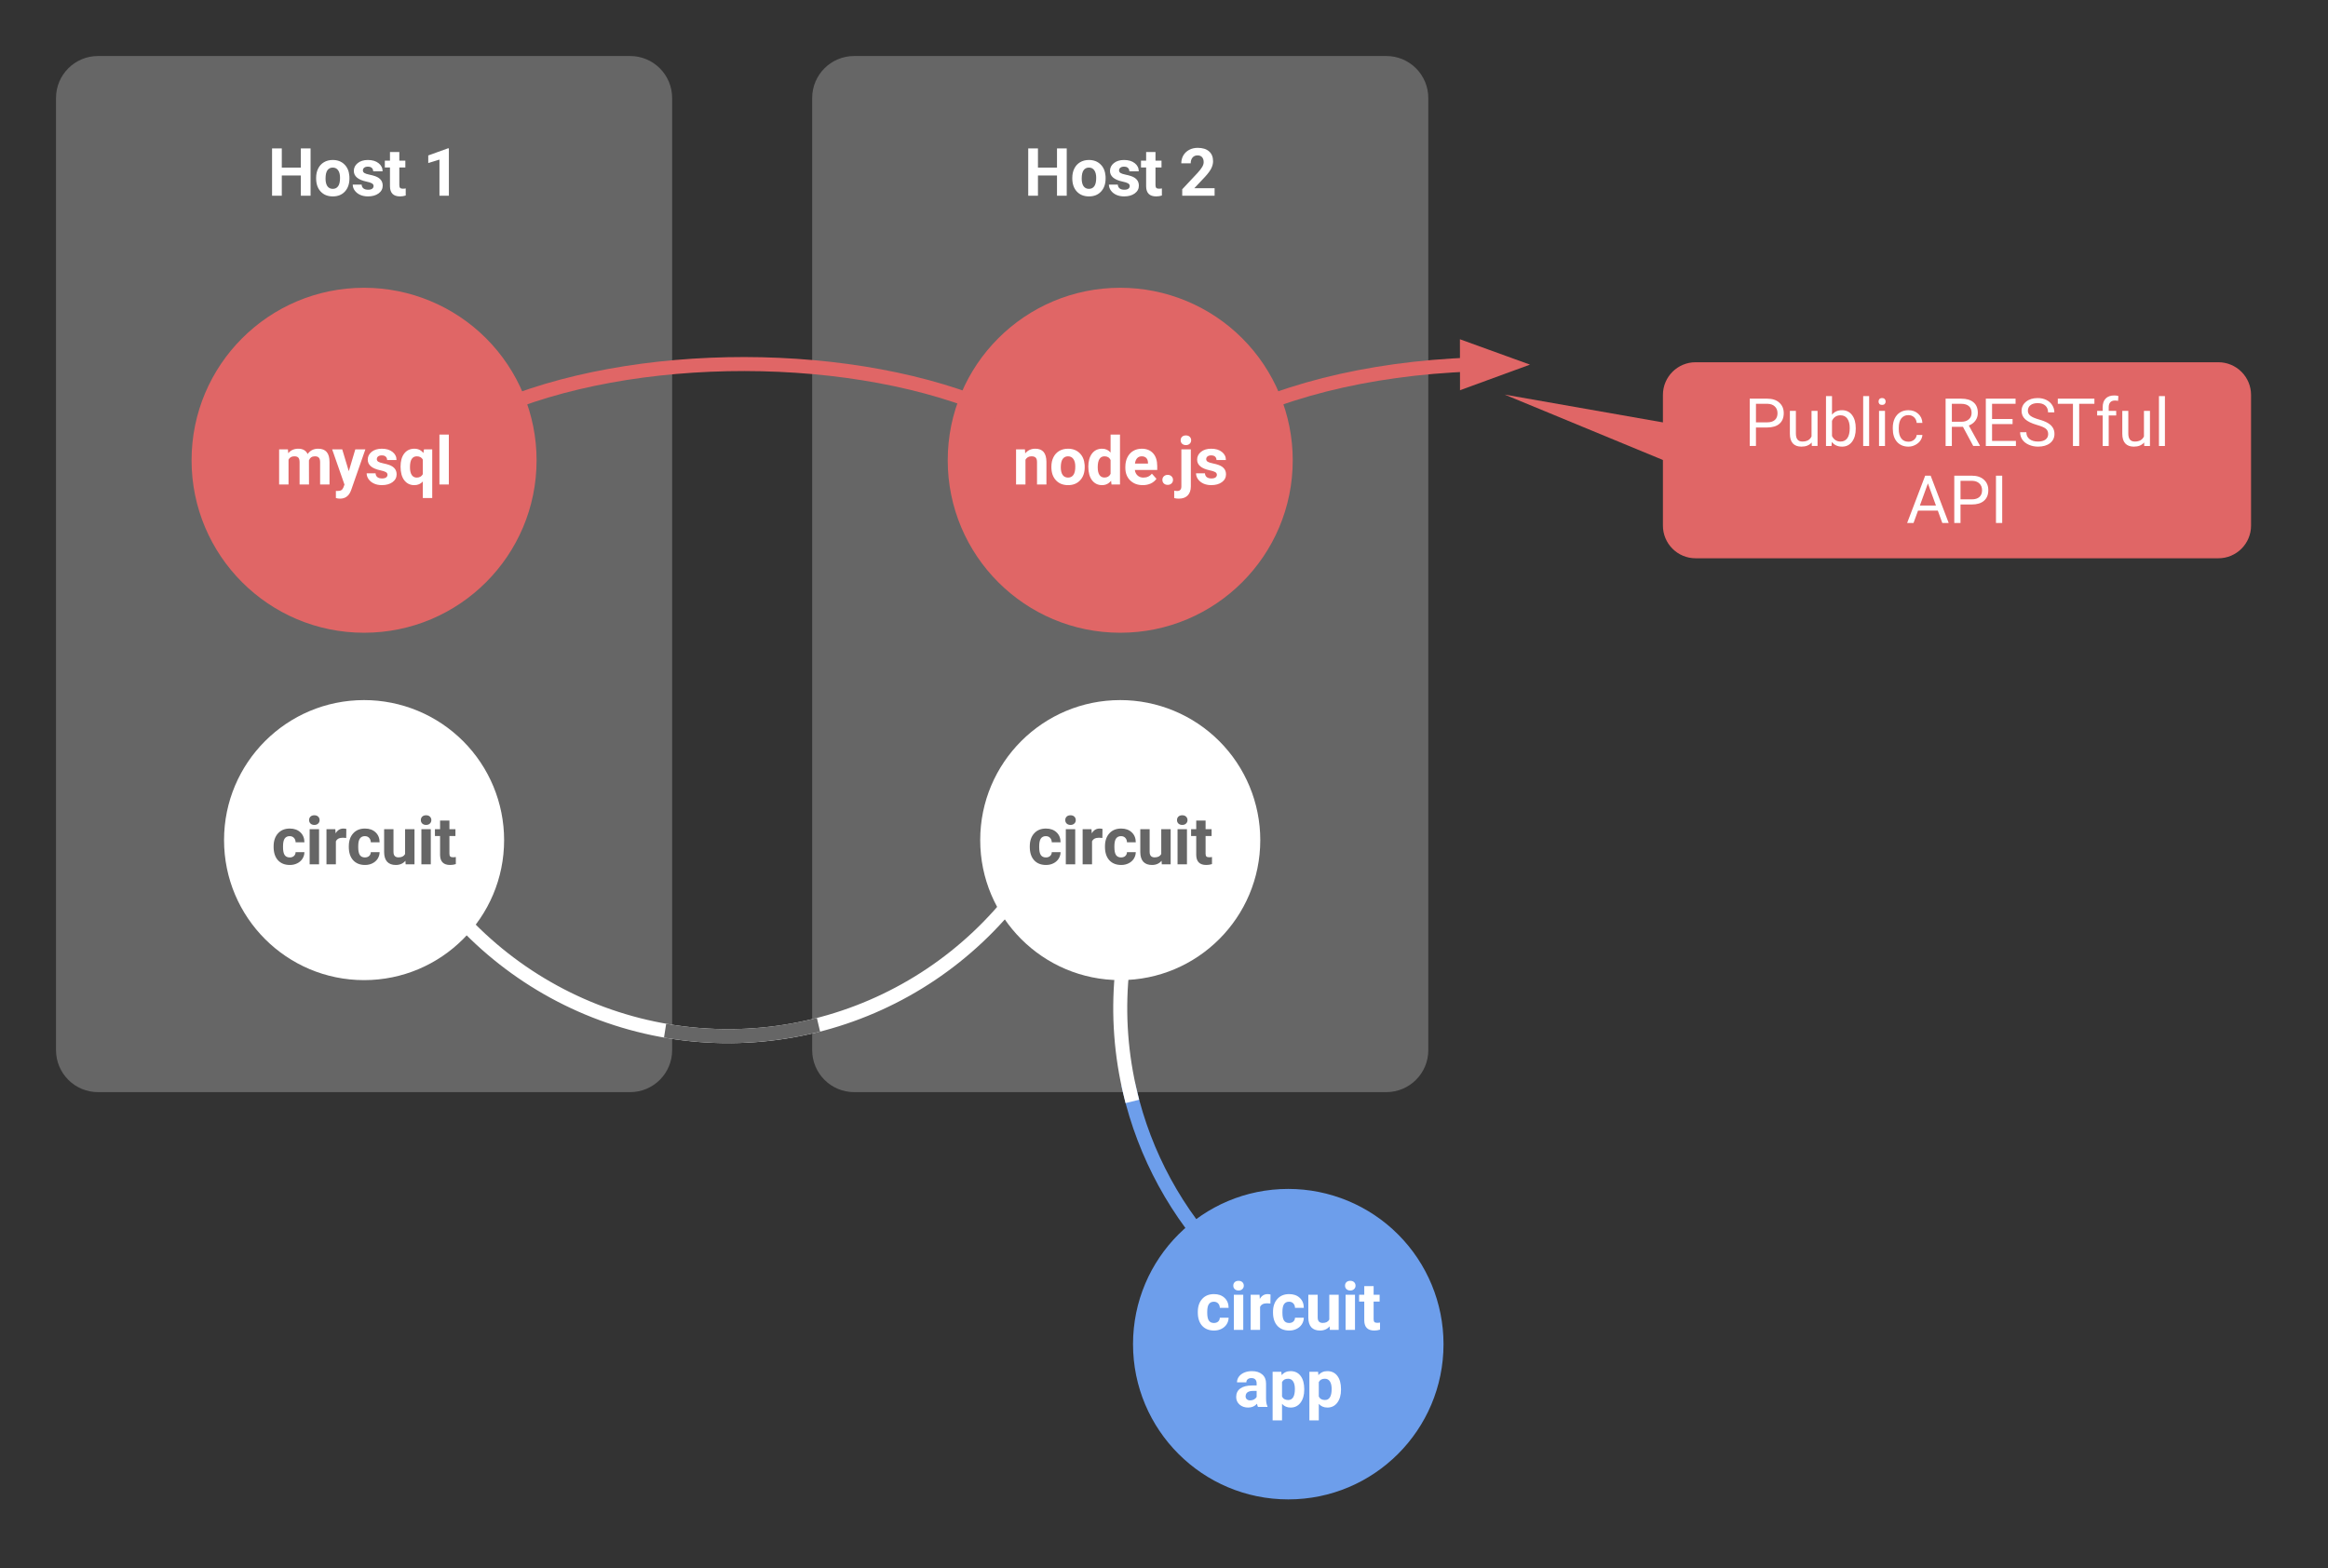 <?xml version="1.0" standalone="yes"?>

<svg version="1.1" viewBox="0.0 0.0 665.0 448.0" fill="none" stroke="none" stroke-linecap="square" stroke-miterlimit="10" xmlns="http://www.w3.org/2000/svg" xmlns:xlink="http://www.w3.org/1999/xlink"><rect x="0.0" y="0.0" width="665.0" height="448.0" fill="#333333" stroke="none"/><clipPath id="p.0"><path d="m0 0l665.0 0l0 448.0l-665.0 0l0 -448.0z" clip-rule="nonzero"></path></clipPath><g clip-path="url(#p.0)"><path fill="#000000" fill-opacity="0.0" d="m0 0l665.43 0l0 448.711l-665.43 0z" fill-rule="nonzero"></path><path fill="#666666" d="m16.0 27.998l0 0c0 -6.626 5.372 -11.998 11.998 -11.998l152.004 0c3.182 0 6.234 1.264 8.484 3.514c2.25 2.25 3.514 5.302 3.514 8.484l0 272.004c0 6.626 -5.372 11.998 -11.998 11.998l-152.004 0l0 0c-6.626 0 -11.998 -5.372 -11.998 -11.998z" fill-rule="nonzero"></path><path fill="#000000" fill-opacity="0.0" d="m24.0 32.0l160.0 0l0 56.0l-160.0 0z" fill-rule="nonzero"></path><path fill="#ffffff" d="m88.715 55.92l-2.781 0l0 -5.797l-5.438 0l0 5.797l-2.781 0l0 -13.516l2.781 0l0 5.484l5.438 0l0 -5.484l2.781 0l0 13.516zm1.588 -5.109q0 -1.5 0.578 -2.656q0.578 -1.172 1.656 -1.812q1.078 -0.641 2.516 -0.641q2.031 0 3.312 1.25q1.281 1.234 1.438 3.359l0.016 0.688q0 2.312 -1.297 3.719q-1.281 1.391 -3.453 1.391q-2.172 0 -3.469 -1.391q-1.297 -1.391 -1.297 -3.781l0 -0.125zm2.688 0.188q0 1.438 0.531 2.203q0.547 0.75 1.547 0.75q0.969 0 1.516 -0.75q0.547 -0.75 0.547 -2.391q0 -1.406 -0.547 -2.172q-0.547 -0.766 -1.531 -0.766q-0.984 0 -1.531 0.766q-0.531 0.766 -0.531 2.359zm13.721 2.141q0 -0.484 -0.484 -0.766q-0.484 -0.281 -1.562 -0.5q-3.594 -0.766 -3.594 -3.047q0 -1.344 1.109 -2.234q1.109 -0.891 2.906 -0.891q1.906 0 3.047 0.906q1.156 0.891 1.156 2.328l-2.688 0q0 -0.578 -0.375 -0.953q-0.359 -0.375 -1.156 -0.375q-0.672 0 -1.047 0.312q-0.359 0.297 -0.359 0.766q0 0.453 0.422 0.734q0.422 0.266 1.422 0.469q1.0 0.203 1.688 0.453q2.125 0.766 2.125 2.688q0 1.375 -1.188 2.234q-1.172 0.844 -3.031 0.844q-1.266 0 -2.25 -0.453q-0.969 -0.453 -1.531 -1.234q-0.562 -0.781 -0.562 -1.688l2.547 0q0.031 0.703 0.516 1.094q0.5 0.375 1.328 0.375q0.766 0 1.156 -0.281q0.406 -0.297 0.406 -0.781zm7.358 -9.719l0 2.469l1.719 0l0 1.953l-1.719 0l0 5.016q0 0.562 0.219 0.812q0.219 0.234 0.812 0.234q0.453 0 0.797 -0.078l0 2.031q-0.797 0.25 -1.625 0.25q-2.828 0 -2.875 -2.844l0 -5.422l-1.469 0l0 -1.953l1.469 0l0 -2.469l2.672 0zm14.153 12.5l-2.687 0l0 -10.328l-3.203 0.984l0 -2.172l5.594 -2.016l0.297 0l0 13.531z" fill-rule="nonzero"></path><path fill="#666666" d="m232.0 27.998l0 0c0 -6.626 5.372 -11.998 11.998 -11.998l152.004 0c3.182 0 6.234 1.264 8.484 3.514c2.25 2.25 3.514 5.302 3.514 8.484l0 272.004c0 6.626 -5.372 11.998 -11.998 11.998l-152.004 0l0 0c-6.626 0 -11.998 -5.372 -11.998 -11.998z" fill-rule="nonzero"></path><path fill="#000000" fill-opacity="0.0" d="m240.0 32.0l160.0 0l0 56.0l-160.0 0z" fill-rule="nonzero"></path><path fill="#ffffff" d="m304.715 55.92l-2.781 0l0 -5.797l-5.438 0l0 5.797l-2.781 0l0 -13.516l2.781 0l0 5.484l5.438 0l0 -5.484l2.781 0l0 13.516zm1.588 -5.109q0 -1.5 0.578 -2.656q0.578 -1.172 1.656 -1.812q1.078 -0.641 2.516 -0.641q2.031 0 3.312 1.25q1.281 1.234 1.438 3.359l0.016 0.688q0 2.312 -1.297 3.719q-1.281 1.391 -3.453 1.391q-2.172 0 -3.469 -1.391q-1.297 -1.391 -1.297 -3.781l0 -0.125zm2.688 0.188q0 1.438 0.531 2.203q0.547 0.75 1.547 0.75q0.969 0 1.516 -0.75q0.547 -0.75 0.547 -2.391q0 -1.406 -0.547 -2.172q-0.547 -0.766 -1.531 -0.766q-0.984 0 -1.531 0.766q-0.531 0.766 -0.531 2.359zm13.721 2.141q0 -0.484 -0.484 -0.766q-0.484 -0.281 -1.562 -0.5q-3.594 -0.766 -3.594 -3.047q0 -1.344 1.109 -2.234q1.109 -0.891 2.906 -0.891q1.906 0 3.047 0.906q1.156 0.891 1.156 2.328l-2.688 0q0 -0.578 -0.375 -0.953q-0.359 -0.375 -1.156 -0.375q-0.672 0 -1.047 0.312q-0.359 0.297 -0.359 0.766q0 0.453 0.422 0.734q0.422 0.266 1.422 0.469q1.0 0.203 1.688 0.453q2.125 0.766 2.125 2.688q0 1.375 -1.188 2.234q-1.172 0.844 -3.031 0.844q-1.266 0 -2.25 -0.453q-0.969 -0.453 -1.531 -1.234q-0.562 -0.781 -0.562 -1.688l2.547 0q0.031 0.703 0.516 1.094q0.5 0.375 1.328 0.375q0.766 0 1.156 -0.281q0.406 -0.297 0.406 -0.781zm7.358 -9.719l0 2.469l1.719 0l0 1.953l-1.719 0l0 5.016q0 0.562 0.219 0.812q0.219 0.234 0.812 0.234q0.453 0 0.797 -0.078l0 2.031q-0.797 0.25 -1.625 0.25q-2.828 0 -2.875 -2.844l0 -5.422l-1.469 0l0 -1.953l1.469 0l0 -2.469l2.672 0zm16.887 12.5l-9.25 0l0 -1.844l4.359 -4.656q0.906 -0.984 1.328 -1.703q0.438 -0.734 0.438 -1.406q0 -0.891 -0.453 -1.406q-0.453 -0.516 -1.297 -0.516q-0.906 0 -1.438 0.625q-0.516 0.625 -0.516 1.641l-2.688 0q0 -1.234 0.578 -2.25q0.594 -1.016 1.672 -1.594q1.078 -0.578 2.438 -0.578q2.094 0 3.234 1.0q1.156 1.0 1.156 2.828q0 1.0 -0.516 2.047q-0.516 1.031 -1.781 2.406l-3.062 3.25l5.797 0l0 2.156z" fill-rule="nonzero"></path><path fill="#000000" fill-opacity="0.0" d="m307.02 223.798c-14.737 45.89 -59.073 75.642 -107.125 71.886c-48.052 -3.756 -87.226 -40.036 -94.653 -87.659l102.758 -16.025z" fill-rule="nonzero"></path><path fill="#000000" fill-opacity="0.0" d="m307.02 223.798c-14.737 45.89 -59.073 75.642 -107.125 71.886c-48.052 -3.756 -87.226 -40.036 -94.653 -87.659" fill-rule="nonzero"></path><path stroke="#ffffff" stroke-width="4.0" stroke-linejoin="round" stroke-linecap="butt" d="m307.02 223.798c-14.737 45.89 -59.073 75.642 -107.125 71.886c-48.052 -3.756 -87.226 -40.036 -94.653 -87.659" fill-rule="nonzero"></path><path fill="#ffffff" d="m64.0 240.0l0 0c0 -22.091 17.909 -40.0 40.0 -40.0l0 0c10.609 0 20.783 4.214 28.284 11.716c7.501 7.501 11.716 17.676 11.716 28.284l0 0c0 22.091 -17.909 40.0 -40.0 40.0l0 0c-22.091 0 -40.0 -17.909 -40.0 -40.0z" fill-rule="nonzero"></path><path fill="#000000" fill-opacity="0.0" d="m24.0 208.0l160.0 0l0 64.0l-160.0 0z" fill-rule="nonzero"></path><path fill="#666666" d="m82.754 244.951q0.75 0 1.203 -0.406q0.469 -0.422 0.484 -1.094l2.516 0q-0.016 1.016 -0.562 1.875q-0.547 0.844 -1.5 1.312q-0.938 0.469 -2.094 0.469q-2.156 0 -3.406 -1.359q-1.234 -1.375 -1.234 -3.797l0 -0.172q0 -2.312 1.234 -3.688q1.234 -1.391 3.391 -1.391q1.875 0 3.016 1.078q1.141 1.062 1.156 2.844l-2.516 0q-0.016 -0.781 -0.484 -1.266q-0.453 -0.484 -1.219 -0.484q-0.938 0 -1.422 0.688q-0.469 0.672 -0.469 2.203l0 0.281q0 1.547 0.469 2.234q0.469 0.672 1.438 0.672zm8.385 1.969l-2.688 0l0 -10.031l2.688 0l0 10.031zm-2.844 -12.641q0 -0.594 0.391 -0.984q0.406 -0.391 1.109 -0.391q0.688 0 1.094 0.391q0.406 0.391 0.406 0.984q0 0.609 -0.422 1.0q-0.406 0.391 -1.078 0.391q-0.672 0 -1.094 -0.391q-0.406 -0.391 -0.406 -1.0zm10.603 5.109q-0.547 -0.062 -0.969 -0.062q-1.516 0 -1.984 1.031l0 6.562l-2.688 0l0 -10.031l2.531 0l0.078 1.188q0.797 -1.375 2.234 -1.375q0.438 0 0.828 0.109l-0.031 2.578zm5.336 5.562q0.75 0 1.203 -0.406q0.469 -0.422 0.484 -1.094l2.516 0q-0.016 1.016 -0.562 1.875q-0.547 0.844 -1.5 1.312q-0.938 0.469 -2.094 0.469q-2.156 0 -3.406 -1.359q-1.234 -1.375 -1.234 -3.797l0 -0.172q0 -2.312 1.234 -3.688q1.234 -1.391 3.391 -1.391q1.875 0 3.016 1.078q1.141 1.062 1.156 2.844l-2.516 0q-0.016 -0.781 -0.484 -1.266q-0.453 -0.484 -1.219 -0.484q-0.938 0 -1.422 0.688q-0.469 0.672 -0.469 2.203l0 0.281q0 1.547 0.469 2.234q0.469 0.672 1.438 0.672zm11.573 0.953q-1.0 1.203 -2.75 1.203q-1.609 0 -2.469 -0.922q-0.844 -0.938 -0.859 -2.719l0 -6.578l2.672 0l0 6.484q0 1.562 1.438 1.562q1.359 0 1.875 -0.953l0 -7.094l2.688 0l0 10.031l-2.531 0l-0.062 -1.016zm7.252 1.016l-2.688 0l0 -10.031l2.688 0l0 10.031zm-2.844 -12.641q0 -0.594 0.391 -0.984q0.406 -0.391 1.109 -0.391q0.688 0 1.094 0.391q0.406 0.391 0.406 0.984q0 0.609 -0.422 1.0q-0.406 0.391 -1.078 0.391q-0.672 0 -1.094 -0.391q-0.406 -0.391 -0.406 -1.0zm8.165 0.141l0 2.469l1.719 0l0 1.953l-1.719 0l0 5.016q0 0.562 0.219 0.812q0.219 0.234 0.812 0.234q0.453 0 0.797 -0.078l0 2.031q-0.797 0.25 -1.625 0.25q-2.828 0 -2.875 -2.844l0 -5.422l-1.469 0l0 -1.953l1.469 0l0 -2.469l2.672 0z" fill-rule="nonzero"></path><path fill="#000000" fill-opacity="0.0" d="m231.855 293.227l0 0c-13.076 3.081 -26.624 3.6 -39.897 1.528l16.042 -102.755z" fill-rule="nonzero"></path><path fill="#000000" fill-opacity="0.0" d="m231.855 293.227l0 0c-13.076 3.081 -26.624 3.6 -39.897 1.528" fill-rule="nonzero"></path><path stroke="#666666" stroke-width="4.0" stroke-linejoin="round" stroke-linecap="butt" d="m231.855 293.227l0 0c-13.076 3.081 -26.624 3.6 -39.897 1.528" fill-rule="nonzero"></path><path fill="#ffffff" d="m280.0 240.0l0 0c0 -22.091 17.909 -40.0 40.0 -40.0l0 0c10.609 0 20.783 4.214 28.284 11.716c7.501 7.501 11.716 17.676 11.716 28.284l0 0c0 22.091 -17.909 40.0 -40.0 40.0l0 0c-22.091 0 -40.0 -17.909 -40.0 -40.0z" fill-rule="nonzero"></path><path fill="#000000" fill-opacity="0.0" d="m240.0 208.0l160.0 0l0 64.0l-160.0 0z" fill-rule="nonzero"></path><path fill="#666666" d="m298.754 244.951q0.75 0 1.203 -0.406q0.469 -0.422 0.484 -1.094l2.516 0q-0.016 1.016 -0.562 1.875q-0.547 0.844 -1.5 1.312q-0.938 0.469 -2.094 0.469q-2.156 0 -3.406 -1.359q-1.234 -1.375 -1.234 -3.797l0 -0.172q0 -2.312 1.234 -3.688q1.234 -1.391 3.391 -1.391q1.875 0 3.016 1.078q1.141 1.062 1.156 2.844l-2.516 0q-0.016 -0.781 -0.484 -1.266q-0.453 -0.484 -1.219 -0.484q-0.938 0 -1.422 0.688q-0.469 0.672 -0.469 2.203l0 0.281q0 1.547 0.469 2.234q0.469 0.672 1.438 0.672zm8.385 1.969l-2.688 0l0 -10.031l2.688 0l0 10.031zm-2.844 -12.641q0 -0.594 0.391 -0.984q0.406 -0.391 1.109 -0.391q0.688 0 1.094 0.391q0.406 0.391 0.406 0.984q0 0.609 -0.422 1.0q-0.406 0.391 -1.078 0.391q-0.672 0 -1.094 -0.391q-0.406 -0.391 -0.406 -1.0zm10.603 5.109q-0.547 -0.062 -0.969 -0.062q-1.516 0 -1.984 1.031l0 6.562l-2.688 0l0 -10.031l2.531 0l0.078 1.188q0.797 -1.375 2.234 -1.375q0.438 0 0.828 0.109l-0.031 2.578zm5.336 5.562q0.75 0 1.203 -0.406q0.469 -0.422 0.484 -1.094l2.516 0q-0.016 1.016 -0.562 1.875q-0.547 0.844 -1.5 1.312q-0.938 0.469 -2.094 0.469q-2.156 0 -3.406 -1.359q-1.234 -1.375 -1.234 -3.797l0 -0.172q0 -2.312 1.234 -3.688q1.234 -1.391 3.391 -1.391q1.875 0 3.016 1.078q1.141 1.062 1.156 2.844l-2.516 0q-0.016 -0.781 -0.484 -1.266q-0.453 -0.484 -1.219 -0.484q-0.938 0 -1.422 0.688q-0.469 0.672 -0.469 2.203l0 0.281q0 1.547 0.469 2.234q0.469 0.672 1.438 0.672zm11.573 0.953q-1.0 1.203 -2.75 1.203q-1.609 0 -2.469 -0.922q-0.844 -0.938 -0.859 -2.719l0 -6.578l2.672 0l0 6.484q0 1.562 1.438 1.562q1.359 0 1.875 -0.953l0 -7.094l2.688 0l0 10.031l-2.531 0l-0.062 -1.016zm7.252 1.016l-2.688 0l0 -10.031l2.688 0l0 10.031zm-2.844 -12.641q0 -0.594 0.391 -0.984q0.406 -0.391 1.109 -0.391q0.688 0 1.094 0.391q0.406 0.391 0.406 0.984q0 0.609 -0.422 1.0q-0.406 0.391 -1.078 0.391q-0.672 0 -1.094 -0.391q-0.406 -0.391 -0.406 -1.0zm8.165 0.141l0 2.469l1.719 0l0 1.953l-1.719 0l0 5.016q0 0.562 0.219 0.812q0.219 0.234 0.812 0.234q0.453 0 0.797 -0.078l0 2.031q-0.797 0.25 -1.625 0.25q-2.828 0 -2.875 -2.844l0 -5.422l-1.469 0l0 -1.953l1.469 0l0 -2.469l2.672 0z" fill-rule="nonzero"></path><path fill="#6d9eeb" d="m323.651 383.997l0 0c0 -24.492 19.855 -44.346 44.346 -44.346l0 0c11.761 0 23.041 4.672 31.358 12.989c8.317 8.317 12.989 19.596 12.989 31.358l0 0c0 24.492 -19.855 44.346 -44.346 44.346l0 0c-24.492 0 -44.346 -19.855 -44.346 -44.346z" fill-rule="nonzero"></path><path fill="#000000" fill-opacity="0.0" d="m288.0 352.0l160.0 0l0 64.0l-160.0 0z" fill-rule="nonzero"></path><path fill="#ffffff" d="m346.754 377.951q0.75 0 1.203 -0.406q0.469 -0.422 0.484 -1.094l2.516 0q-0.016 1.016 -0.562 1.875q-0.547 0.844 -1.5 1.312q-0.938 0.469 -2.094 0.469q-2.156 0 -3.406 -1.359q-1.234 -1.375 -1.234 -3.797l0 -0.172q0 -2.312 1.234 -3.688q1.234 -1.391 3.391 -1.391q1.875 0 3.016 1.078q1.141 1.062 1.156 2.844l-2.516 0q-0.016 -0.781 -0.484 -1.266q-0.453 -0.484 -1.219 -0.484q-0.938 0 -1.422 0.688q-0.469 0.672 -0.469 2.203l0 0.281q0 1.547 0.469 2.234q0.469 0.672 1.438 0.672zm8.385 1.969l-2.688 0l0 -10.031l2.688 0l0 10.031zm-2.844 -12.641q0 -0.594 0.391 -0.984q0.406 -0.391 1.109 -0.391q0.688 0 1.094 0.391q0.406 0.391 0.406 0.984q0 0.609 -0.422 1.0q-0.406 0.391 -1.078 0.391q-0.672 0 -1.094 -0.391q-0.406 -0.391 -0.406 -1.0zm10.603 5.109q-0.547 -0.062 -0.969 -0.062q-1.516 0 -1.984 1.031l0 6.562l-2.688 0l0 -10.031l2.531 0l0.078 1.188q0.797 -1.375 2.234 -1.375q0.438 0 0.828 0.109l-0.031 2.578zm5.336 5.562q0.75 0 1.203 -0.406q0.469 -0.422 0.484 -1.094l2.516 0q-0.016 1.016 -0.562 1.875q-0.547 0.844 -1.5 1.312q-0.938 0.469 -2.094 0.469q-2.156 0 -3.406 -1.359q-1.234 -1.375 -1.234 -3.797l0 -0.172q0 -2.312 1.234 -3.688q1.234 -1.391 3.391 -1.391q1.875 0 3.016 1.078q1.141 1.062 1.156 2.844l-2.516 0q-0.016 -0.781 -0.484 -1.266q-0.453 -0.484 -1.219 -0.484q-0.938 0 -1.422 0.688q-0.469 0.672 -0.469 2.203l0 0.281q0 1.547 0.469 2.234q0.469 0.672 1.438 0.672zm11.573 0.953q-1.0 1.203 -2.75 1.203q-1.609 0 -2.469 -0.922q-0.844 -0.938 -0.859 -2.719l0 -6.578l2.672 0l0 6.484q0 1.562 1.438 1.562q1.359 0 1.875 -0.953l0 -7.094l2.688 0l0 10.031l-2.531 0l-0.062 -1.016zm7.252 1.016l-2.688 0l0 -10.031l2.688 0l0 10.031zm-2.844 -12.641q0 -0.594 0.391 -0.984q0.406 -0.391 1.109 -0.391q0.688 0 1.094 0.391q0.406 0.391 0.406 0.984q0 0.609 -0.422 1.0q-0.406 0.391 -1.078 0.391q-0.672 0 -1.094 -0.391q-0.406 -0.391 -0.406 -1.0zm8.165 0.141l0 2.469l1.719 0l0 1.953l-1.719 0l0 5.016q0 0.562 0.219 0.812q0.219 0.234 0.812 0.234q0.453 0 0.797 -0.078l0 2.031q-0.797 0.25 -1.625 0.25q-2.828 0 -2.875 -2.844l0 -5.422l-1.469 0l0 -1.953l1.469 0l0 -2.469l2.672 0z" fill-rule="nonzero"></path><path fill="#ffffff" d="m359.339 401.92q-0.188 -0.359 -0.266 -0.906q-0.969 1.094 -2.531 1.094q-1.484 0 -2.453 -0.844q-0.969 -0.859 -0.969 -2.172q0 -1.594 1.188 -2.438q1.188 -0.859 3.422 -0.859l1.234 0l0 -0.578q0 -0.703 -0.359 -1.109q-0.359 -0.422 -1.125 -0.422q-0.672 0 -1.062 0.328q-0.391 0.312 -0.391 0.891l-2.672 0q0 -0.875 0.531 -1.609q0.547 -0.75 1.516 -1.172q0.984 -0.422 2.219 -0.422q1.859 0 2.938 0.938q1.094 0.922 1.094 2.609l0 4.359q0.016 1.422 0.406 2.156l0 0.156l-2.719 0zm-2.219 -1.859q0.594 0 1.094 -0.266q0.5 -0.266 0.75 -0.719l0 -1.719l-1.0 0q-2.016 0 -2.141 1.391l-0.016 0.156q0 0.5 0.344 0.828q0.359 0.328 0.969 0.328zm15.44 -3.062q0 2.312 -1.062 3.719q-1.047 1.391 -2.828 1.391q-1.531 0 -2.453 -1.062l0 4.734l-2.688 0l0 -13.891l2.484 0l0.094 0.969q0.969 -1.156 2.547 -1.156q1.844 0 2.875 1.375q1.031 1.359 1.031 3.781l0 0.141zm-2.672 -0.203q0 -1.391 -0.5 -2.156q-0.5 -0.766 -1.438 -0.766q-1.266 0 -1.734 0.969l0 4.109q0.484 1.0 1.75 1.0q1.922 0 1.922 -3.156zm13.175 0.203q0 2.312 -1.062 3.719q-1.047 1.391 -2.828 1.391q-1.531 0 -2.453 -1.062l0 4.734l-2.688 0l0 -13.891l2.484 0l0.094 0.969q0.969 -1.156 2.547 -1.156q1.844 0 2.875 1.375q1.031 1.359 1.031 3.781l0 0.141zm-2.672 -0.203q0 -1.391 -0.5 -2.156q-0.5 -0.766 -1.438 -0.766q-1.266 0 -1.734 0.969l0 4.109q0.484 1.0 1.75 1.0q1.922 0 1.922 -3.156z" fill-rule="nonzero"></path><path fill="#000000" fill-opacity="0.0" d="m349.323 360.384c-13.135 -13.551 -22.335 -30.421 -26.615 -48.802l101.291 -23.581z" fill-rule="nonzero"></path><path fill="#000000" fill-opacity="0.0" d="m349.323 360.384c-13.135 -13.551 -22.335 -30.421 -26.615 -48.802" fill-rule="nonzero"></path><path stroke="#6d9eeb" stroke-width="4.0" stroke-linejoin="round" stroke-linecap="butt" d="m349.323 360.384c-13.135 -13.551 -22.335 -30.421 -26.615 -48.802" fill-rule="nonzero"></path><path fill="#000000" fill-opacity="0.0" d="m322.978 312.709l0 0c-2.735 -11.18 -3.594 -22.737 -2.544 -34.199l103.566 9.49z" fill-rule="nonzero"></path><path fill="#000000" fill-opacity="0.0" d="m322.978 312.709l0 0c-2.735 -11.18 -3.594 -22.737 -2.544 -34.199" fill-rule="nonzero"></path><path stroke="#ffffff" stroke-width="4.0" stroke-linejoin="round" stroke-linecap="butt" d="m322.978 312.709l0 0c-2.735 -11.18 -3.594 -22.737 -2.544 -34.199" fill-rule="nonzero"></path><path fill="#e06666" d="m270.724 131.486l0 0c0 -27.214 22.061 -49.276 49.276 -49.276l0 0c13.069 0 25.602 5.192 34.843 14.432c9.241 9.241 14.432 21.774 14.432 34.843l0 0c0 27.214 -22.061 49.276 -49.276 49.276l0 0c-27.214 0 -49.276 -22.061 -49.276 -49.276z" fill-rule="nonzero"></path><path fill="#e06666" d="m475.018 112.819l0 0c0 -5.155 4.179 -9.334 9.334 -9.334l149.333 0c2.475 0 4.849 0.983 6.6 2.734c1.75 1.75 2.734 4.124 2.734 6.6l0 37.333c0 5.155 -4.179 9.334 -9.333 9.334l-149.333 0c-5.155 0 -9.334 -4.179 -9.334 -9.334z" fill-rule="nonzero"></path><path fill="#ffffff" d="m501.593 122.124l0 5.281l-1.781 0l0 -13.516l4.984 0q2.219 0 3.469 1.141q1.266 1.125 1.266 3.0q0 1.969 -1.234 3.031q-1.219 1.062 -3.516 1.062l-3.188 0zm0 -1.469l3.203 0q1.438 0 2.188 -0.672q0.766 -0.672 0.766 -1.938q0 -1.203 -0.766 -1.922q-0.75 -0.734 -2.078 -0.766l-3.312 0l0 5.297zm15.926 5.75q-1.0 1.188 -2.938 1.188q-1.609 0 -2.453 -0.922q-0.844 -0.938 -0.844 -2.766l0 -6.531l1.719 0l0 6.484q0 2.281 1.844 2.281q1.969 0 2.625 -1.469l0 -7.297l1.719 0l0 10.031l-1.641 0l-0.031 -1.0zm12.581 -3.906q0 2.297 -1.062 3.703q-1.047 1.391 -2.828 1.391q-1.906 0 -2.953 -1.344l-0.078 1.156l-1.578 0l0 -14.25l1.719 0l0 5.312q1.031 -1.281 2.859 -1.281q1.828 0 2.875 1.391q1.047 1.375 1.047 3.766l0 0.156zm-1.719 -0.203q0 -1.75 -0.688 -2.703q-0.672 -0.953 -1.938 -0.953q-1.703 0 -2.438 1.578l0 4.344q0.781 1.578 2.453 1.578q1.234 0 1.922 -0.953q0.688 -0.969 0.688 -2.891zm5.545 5.109l-1.703 0l0 -14.25l1.703 0l0 14.25zm4.527 0l-1.703 0l0 -10.031l1.703 0l0 10.031zm-1.844 -12.703q0 -0.422 0.25 -0.703q0.25 -0.281 0.75 -0.281q0.516 0 0.766 0.281q0.266 0.281 0.266 0.703q0 0.422 -0.266 0.703q-0.25 0.266 -0.766 0.266q-0.5 0 -0.75 -0.266q-0.25 -0.281 -0.25 -0.703zm8.543 11.484q0.922 0 1.594 -0.547q0.688 -0.562 0.766 -1.391l1.625 0q-0.047 0.859 -0.594 1.641q-0.547 0.766 -1.469 1.234q-0.906 0.469 -1.922 0.469q-2.047 0 -3.266 -1.359q-1.203 -1.375 -1.203 -3.75l0 -0.297q0 -1.469 0.531 -2.609q0.547 -1.141 1.547 -1.766q1.0 -0.625 2.375 -0.625q1.688 0 2.797 1.016q1.125 1.0 1.203 2.609l-1.625 0q-0.078 -0.969 -0.734 -1.594q-0.656 -0.625 -1.641 -0.625q-1.297 0 -2.031 0.938q-0.719 0.938 -0.719 2.719l0 0.328q0 1.734 0.719 2.672q0.719 0.938 2.047 0.938zm15.571 -4.25l-3.172 0l0 5.469l-1.781 0l0 -13.516l4.469 0q2.281 0 3.5 1.047q1.234 1.031 1.234 3.031q0 1.25 -0.688 2.188q-0.672 0.938 -1.891 1.406l3.172 5.734l0 0.109l-1.906 0l-2.938 -5.469zm-3.172 -1.453l2.75 0q1.312 0 2.094 -0.688q0.797 -0.688 0.797 -1.828q0 -1.266 -0.75 -1.922q-0.75 -0.672 -2.156 -0.688l-2.734 0l0 5.125zm17.346 0.672l-5.859 0l0 4.797l6.812 0l0 1.453l-8.594 0l0 -13.516l8.5 0l0 1.469l-6.719 0l0 4.344l5.859 0l0 1.453zm6.947 0.234q-2.297 -0.672 -3.344 -1.625q-1.031 -0.953 -1.031 -2.375q0 -1.594 1.266 -2.625q1.281 -1.047 3.328 -1.047q1.391 0 2.469 0.531q1.094 0.531 1.688 1.484q0.609 0.953 0.609 2.062l-1.797 0q0 -1.219 -0.781 -1.922q-0.766 -0.703 -2.188 -0.703q-1.328 0 -2.062 0.594q-0.734 0.578 -0.734 1.609q0 0.812 0.703 1.391q0.703 0.562 2.375 1.047q1.688 0.469 2.641 1.047q0.953 0.562 1.406 1.328q0.469 0.75 0.469 1.781q0 1.641 -1.281 2.641q-1.281 0.984 -3.422 0.984q-1.391 0 -2.609 -0.531q-1.203 -0.531 -1.859 -1.453q-0.641 -0.938 -0.641 -2.125l1.781 0q0 1.234 0.906 1.953q0.906 0.703 2.422 0.703q1.406 0 2.156 -0.578q0.75 -0.578 0.75 -1.562q0 -1.0 -0.703 -1.547q-0.688 -0.547 -2.516 -1.062zm16.427 -6.031l-4.344 0l0 12.047l-1.781 0l0 -12.047l-4.328 0l0 -1.469l10.453 0l0 1.469zm2.366 12.047l0 -8.719l-1.578 0l0 -1.312l1.578 0l0 -1.031q0 -1.625 0.859 -2.5q0.875 -0.875 2.453 -0.875q0.594 0 1.172 0.156l-0.094 1.391q-0.438 -0.094 -0.922 -0.094q-0.844 0 -1.297 0.5q-0.453 0.484 -0.453 1.391l0 1.062l2.141 0l0 1.312l-2.141 0l0 8.719l-1.719 0zm11.836 -1.0q-1.0 1.188 -2.938 1.188q-1.609 0 -2.453 -0.922q-0.844 -0.938 -0.844 -2.766l0 -6.531l1.719 0l0 6.484q0 2.281 1.844 2.281q1.969 0 2.625 -1.469l0 -7.297l1.719 0l0 10.031l-1.641 0l-0.031 -1.0zm5.941 1.0l-1.703 0l0 -14.25l1.703 0l0 14.25z" fill-rule="nonzero"></path><path fill="#ffffff" d="m553.543 145.874l-5.656 0l-1.281 3.531l-1.828 0l5.156 -13.516l1.562 0l5.156 13.516l-1.828 0l-1.281 -3.531zm-5.125 -1.453l4.594 0l-2.297 -6.328l-2.297 6.328zm11.608 -0.297l0 5.281l-1.781 0l0 -13.516l4.984 0q2.219 0 3.469 1.141q1.266 1.125 1.266 3.0q0 1.969 -1.234 3.031q-1.219 1.062 -3.516 1.062l-3.188 0zm0 -1.469l3.203 0q1.438 0 2.188 -0.672q0.766 -0.672 0.766 -1.938q0 -1.203 -0.766 -1.922q-0.75 -0.734 -2.078 -0.766l-3.312 0l0 5.297zm11.91 6.75l-1.781 0l0 -13.516l1.781 0l0 13.516z" fill-rule="nonzero"></path><path fill="#e06666" d="m482.877 122.052l-53.073 -9.328l51.971 21.475z" fill-rule="nonzero"></path><path fill="#000000" fill-opacity="0.0" d="m140.009 117.543l0 0c40.491 -18.124 104.904 -18.047 145.191 0.173l-72.788 34.284z" fill-rule="nonzero"></path><path fill="#000000" fill-opacity="0.0" d="m140.009 117.543l0 0c40.491 -18.124 104.904 -18.047 145.191 0.173" fill-rule="nonzero"></path><path stroke="#e06666" stroke-width="4.0" stroke-linejoin="round" stroke-linecap="butt" d="m140.009 117.543l0 0c40.491 -18.124 104.904 -18.047 145.191 0.173" fill-rule="nonzero"></path><path fill="#000000" fill-opacity="0.0" d="m240.0 99.486l160.0 0l0 64.0l-160.0 0z" fill-rule="nonzero"></path><path fill="#ffffff" d="m292.774 128.374l0.078 1.156q1.078 -1.344 2.891 -1.344q1.594 0 2.375 0.938q0.781 0.938 0.797 2.797l0 6.484l-2.688 0l0 -6.422q0 -0.859 -0.375 -1.234q-0.359 -0.391 -1.219 -0.391q-1.141 0 -1.703 0.969l0 7.078l-2.688 0l0 -10.031l2.531 0zm7.558 4.922q0 -1.5 0.578 -2.656q0.578 -1.172 1.656 -1.812q1.078 -0.641 2.516 -0.641q2.031 0 3.312 1.25q1.281 1.234 1.438 3.359l0.016 0.688q0 2.312 -1.297 3.719q-1.281 1.391 -3.453 1.391q-2.172 0 -3.469 -1.391q-1.297 -1.391 -1.297 -3.781l0 -0.125zm2.688 0.188q0 1.438 0.531 2.203q0.547 0.75 1.547 0.75q0.969 0 1.516 -0.75q0.547 -0.75 0.547 -2.391q0 -1.406 -0.547 -2.172q-0.547 -0.766 -1.531 -0.766q-0.984 0 -1.531 0.766q-0.531 0.766 -0.531 2.359zm7.861 -0.172q0 -2.344 1.047 -3.734q1.062 -1.391 2.891 -1.391q1.469 0 2.422 1.094l0 -5.125l2.688 0l0 14.25l-2.422 0l-0.125 -1.062q-1.0 1.25 -2.578 1.25q-1.781 0 -2.859 -1.391q-1.062 -1.406 -1.062 -3.891zm2.688 0.188q0 1.422 0.484 2.172q0.5 0.75 1.438 0.75q1.234 0 1.75 -1.047l0 -3.969q-0.5 -1.047 -1.734 -1.047q-1.938 0 -1.938 3.141zm12.872 5.094q-2.219 0 -3.609 -1.359q-1.375 -1.359 -1.375 -3.609l0 -0.25q0 -1.516 0.578 -2.703q0.594 -1.203 1.656 -1.844q1.078 -0.641 2.453 -0.641q2.047 0 3.234 1.297q1.188 1.297 1.188 3.688l0 1.094l-6.391 0q0.125 0.984 0.781 1.578q0.656 0.594 1.656 0.594q1.547 0 2.422 -1.125l1.312 1.469q-0.594 0.859 -1.625 1.344q-1.031 0.469 -2.281 0.469zm-0.312 -8.234q-0.797 0 -1.297 0.531q-0.5 0.531 -0.625 1.547l3.719 0l0 -0.219q-0.016 -0.891 -0.484 -1.375q-0.453 -0.484 -1.312 -0.484zm5.912 6.734q0 -0.641 0.422 -1.031q0.438 -0.406 1.094 -0.406q0.656 0 1.078 0.406q0.438 0.391 0.438 1.031q0 0.625 -0.438 1.031q-0.422 0.391 -1.078 0.391q-0.672 0 -1.094 -0.391q-0.422 -0.406 -0.422 -1.031zm8.123 -8.719l0 10.578q0 1.656 -0.891 2.578q-0.875 0.922 -2.531 0.922q-0.703 0 -1.328 -0.156l0 -2.125q0.469 0.094 0.844 0.094q1.203 0 1.203 -1.297l0 -10.594l2.703 0zm-2.906 -2.609q0 -0.594 0.391 -0.984q0.406 -0.391 1.094 -0.391q0.703 0 1.109 0.391q0.406 0.391 0.406 0.984q0 0.609 -0.422 1.0q-0.406 0.391 -1.078 0.391q-0.672 0 -1.094 -0.391q-0.406 -0.391 -0.406 -1.0zm10.346 9.859q0 -0.484 -0.484 -0.766q-0.484 -0.281 -1.562 -0.5q-3.594 -0.766 -3.594 -3.047q0 -1.344 1.109 -2.234q1.109 -0.891 2.906 -0.891q1.906 0 3.047 0.906q1.156 0.891 1.156 2.328l-2.688 0q0 -0.578 -0.375 -0.953q-0.359 -0.375 -1.156 -0.375q-0.672 0 -1.047 0.312q-0.359 0.297 -0.359 0.766q0 0.453 0.422 0.734q0.422 0.266 1.422 0.469q1.0 0.203 1.688 0.453q2.125 0.766 2.125 2.688q0 1.375 -1.188 2.234q-1.172 0.844 -3.031 0.844q-1.266 0 -2.25 -0.453q-0.969 -0.453 -1.531 -1.234q-0.562 -0.781 -0.562 -1.688l2.547 0q0.031 0.703 0.516 1.094q0.5 0.375 1.328 0.375q0.766 0 1.156 -0.281q0.406 -0.297 0.406 -0.781z" fill-rule="nonzero"></path><path fill="#000000" fill-opacity="0.0" d="m24.0 99.486l160.0 0l0 64.0l-160.0 0z" fill-rule="nonzero"></path><path fill="#ffffff" d="m76.774 128.374l0.078 1.156q1.078 -1.344 2.891 -1.344q1.594 0 2.375 0.938q0.781 0.938 0.797 2.797l0 6.484l-2.688 0l0 -6.422q0 -0.859 -0.375 -1.234q-0.359 -0.391 -1.219 -0.391q-1.141 0 -1.703 0.969l0 7.078l-2.688 0l0 -10.031l2.531 0zm7.558 4.922q0 -1.5 0.578 -2.656q0.578 -1.172 1.656 -1.812q1.078 -0.641 2.516 -0.641q2.031 0 3.312 1.25q1.281 1.234 1.438 3.359l0.016 0.688q0 2.312 -1.297 3.719q-1.281 1.391 -3.453 1.391q-2.172 0 -3.469 -1.391q-1.297 -1.391 -1.297 -3.781l0 -0.125zm2.688 0.188q0 1.438 0.531 2.203q0.547 0.75 1.547 0.75q0.969 0 1.516 -0.75q0.547 -0.75 0.547 -2.391q0 -1.406 -0.547 -2.172q-0.547 -0.766 -1.531 -0.766q-0.984 0 -1.531 0.766q-0.531 0.766 -0.531 2.359zm7.861 -0.172q0 -2.344 1.047 -3.734q1.062 -1.391 2.891 -1.391q1.469 0 2.422 1.094l0 -5.125l2.688 0l0 14.25l-2.422 0l-0.125 -1.062q-1.0 1.25 -2.578 1.25q-1.781 0 -2.859 -1.391q-1.062 -1.406 -1.062 -3.891zm2.688 0.188q0 1.422 0.484 2.172q0.5 0.75 1.438 0.75q1.234 0 1.75 -1.047l0 -3.969q-0.5 -1.047 -1.734 -1.047q-1.938 0 -1.938 3.141zm12.872 5.094q-2.219 0 -3.609 -1.359q-1.375 -1.359 -1.375 -3.609l0 -0.25q0 -1.516 0.578 -2.703q0.594 -1.203 1.656 -1.844q1.078 -0.641 2.453 -0.641q2.047 0 3.234 1.297q1.188 1.297 1.188 3.688l0 1.094l-6.391 0q0.125 0.984 0.781 1.578q0.656 0.594 1.656 0.594q1.547 0 2.422 -1.125l1.312 1.469q-0.594 0.859 -1.625 1.344q-1.031 0.469 -2.281 0.469zm-0.312 -8.234q-0.797 0 -1.297 0.531q-0.5 0.531 -0.625 1.547l3.719 0l0 -0.219q-0.016 -0.891 -0.484 -1.375q-0.453 -0.484 -1.312 -0.484zm5.912 6.734q0 -0.641 0.422 -1.031q0.438 -0.406 1.094 -0.406q0.656 0 1.078 0.406q0.438 0.391 0.438 1.031q0 0.625 -0.438 1.031q-0.422 0.391 -1.078 0.391q-0.672 0 -1.094 -0.391q-0.422 -0.406 -0.422 -1.031zm8.123 -8.719l0 10.578q0 1.656 -0.891 2.578q-0.875 0.922 -2.531 0.922q-0.703 0 -1.328 -0.156l0 -2.125q0.469 0.094 0.844 0.094q1.203 0 1.203 -1.297l0 -10.594l2.703 0zm-2.906 -2.609q0 -0.594 0.391 -0.984q0.406 -0.391 1.094 -0.391q0.703 0 1.109 0.391q0.406 0.391 0.406 0.984q0 0.609 -0.422 1.0q-0.406 0.391 -1.078 0.391q-0.672 0 -1.094 -0.391q-0.406 -0.391 -0.406 -1.0zm10.346 9.859q0 -0.484 -0.484 -0.766q-0.484 -0.281 -1.562 -0.5q-3.594 -0.766 -3.594 -3.047q0 -1.344 1.109 -2.234q1.109 -0.891 2.906 -0.891q1.906 0 3.047 0.906q1.156 0.891 1.156 2.328l-2.688 0q0 -0.578 -0.375 -0.953q-0.359 -0.375 -1.156 -0.375q-0.672 0 -1.047 0.312q-0.359 0.297 -0.359 0.766q0 0.453 0.422 0.734q0.422 0.266 1.422 0.469q1.0 0.203 1.688 0.453q2.125 0.766 2.125 2.688q0 1.375 -1.188 2.234q-1.172 0.844 -3.031 0.844q-1.266 0 -2.25 -0.453q-0.969 -0.453 -1.531 -1.234q-0.562 -0.781 -0.562 -1.688l2.547 0q0.031 0.703 0.516 1.094q0.5 0.375 1.328 0.375q0.766 0 1.156 -0.281q0.406 -0.297 0.406 -0.781z" fill-rule="nonzero"></path><path fill="#e06666" d="m54.724 131.486l0 0c0 -27.214 22.061 -49.276 49.276 -49.276l0 0c13.069 0 25.602 5.192 34.843 14.432c9.241 9.241 14.432 21.774 14.432 34.843l0 0c0 27.214 -22.061 49.276 -49.276 49.276l0 0c-27.214 0 -49.276 -22.061 -49.276 -49.276z" fill-rule="nonzero"></path><path fill="#000000" fill-opacity="0.0" d="m24.0 99.486l160.0 0l0 64.0l-160.0 0z" fill-rule="nonzero"></path><path fill="#ffffff" d="m82.25 128.374l0.078 1.109q1.062 -1.297 2.891 -1.297q1.938 0 2.656 1.531q1.062 -1.531 3.016 -1.531q1.641 0 2.438 0.953q0.797 0.938 0.797 2.859l0 6.406l-2.688 0l0 -6.406q0 -0.844 -0.344 -1.234q-0.328 -0.406 -1.172 -0.406q-1.203 0 -1.672 1.156l0.016 6.891l-2.688 0l0 -6.391q0 -0.875 -0.344 -1.266q-0.344 -0.391 -1.172 -0.391q-1.141 0 -1.641 0.953l0 7.094l-2.688 0l0 -10.031l2.516 0zm17.386 6.234l1.859 -6.234l2.875 0l-4.047 11.594l-0.219 0.531q-0.906 1.953 -2.969 1.953q-0.578 0 -1.188 -0.172l0 -2.031l0.406 0.016q0.766 0 1.141 -0.234q0.375 -0.234 0.594 -0.766l0.312 -0.828l-3.516 -10.062l2.875 0l1.875 6.234zm11.052 1.016q0 -0.484 -0.484 -0.766q-0.484 -0.281 -1.562 -0.5q-3.594 -0.766 -3.594 -3.047q0 -1.344 1.109 -2.234q1.109 -0.891 2.906 -0.891q1.906 0 3.047 0.906q1.156 0.891 1.156 2.328l-2.688 0q0 -0.578 -0.375 -0.953q-0.359 -0.375 -1.156 -0.375q-0.672 0 -1.047 0.312q-0.359 0.297 -0.359 0.766q0 0.453 0.422 0.734q0.422 0.266 1.422 0.469q1.0 0.203 1.688 0.453q2.125 0.766 2.125 2.688q0 1.375 -1.188 2.234q-1.172 0.844 -3.031 0.844q-1.266 0 -2.25 -0.453q-0.969 -0.453 -1.531 -1.234q-0.562 -0.781 -0.562 -1.688l2.547 0q0.031 0.703 0.516 1.094q0.5 0.375 1.328 0.375q0.766 0 1.156 -0.281q0.406 -0.297 0.406 -0.781zm3.733 -2.328q0 -2.375 1.047 -3.734q1.062 -1.375 2.906 -1.375q1.609 0 2.562 1.234l0.172 -1.047l2.359 0l0 13.891l-2.688 0l0 -4.719q-0.922 1.047 -2.438 1.047q-1.781 0 -2.859 -1.391q-1.062 -1.391 -1.062 -3.906zm2.688 0.188q0 1.438 0.5 2.203q0.516 0.75 1.422 0.75q1.234 0 1.75 -0.984l0 -4.156q-0.5 -0.938 -1.734 -0.938q-0.922 0 -1.438 0.75q-0.5 0.75 -0.5 2.375zm11.102 4.922l-2.688 0l0 -14.25l2.688 0l0 14.25z" fill-rule="nonzero"></path><path fill="#000000" fill-opacity="0.0" d="m356.009 117.543l0 0c21.56 -9.65 51.107 -14.528 81.037 -13.377l-8.634 47.834z" fill-rule="nonzero"></path><path fill="#000000" fill-opacity="0.0" d="m356.009 117.543l0 0c21.56 -9.65 51.107 -14.528 81.037 -13.377" fill-rule="nonzero"></path><path stroke="#e06666" stroke-width="4.0" stroke-linejoin="round" stroke-linecap="butt" d="m356.009 117.543l0 0c10.78 -4.825 23.557 -8.457 37.38 -10.739c6.911 -1.141 14.085 -1.944 21.4 -2.39c0.914 -0.056 1.831 -0.106 2.75 -0.151c0.459 -0.022 0.919 -0.043 1.38 -0.063l0.128 -0.005" fill-rule="evenodd"></path><path fill="#e06666" stroke="#e06666" stroke-width="4.0" stroke-linecap="butt" d="m419.053 108.618l12.145 -4.443l-12.16 -4.403z" fill-rule="evenodd"></path></g></svg>

